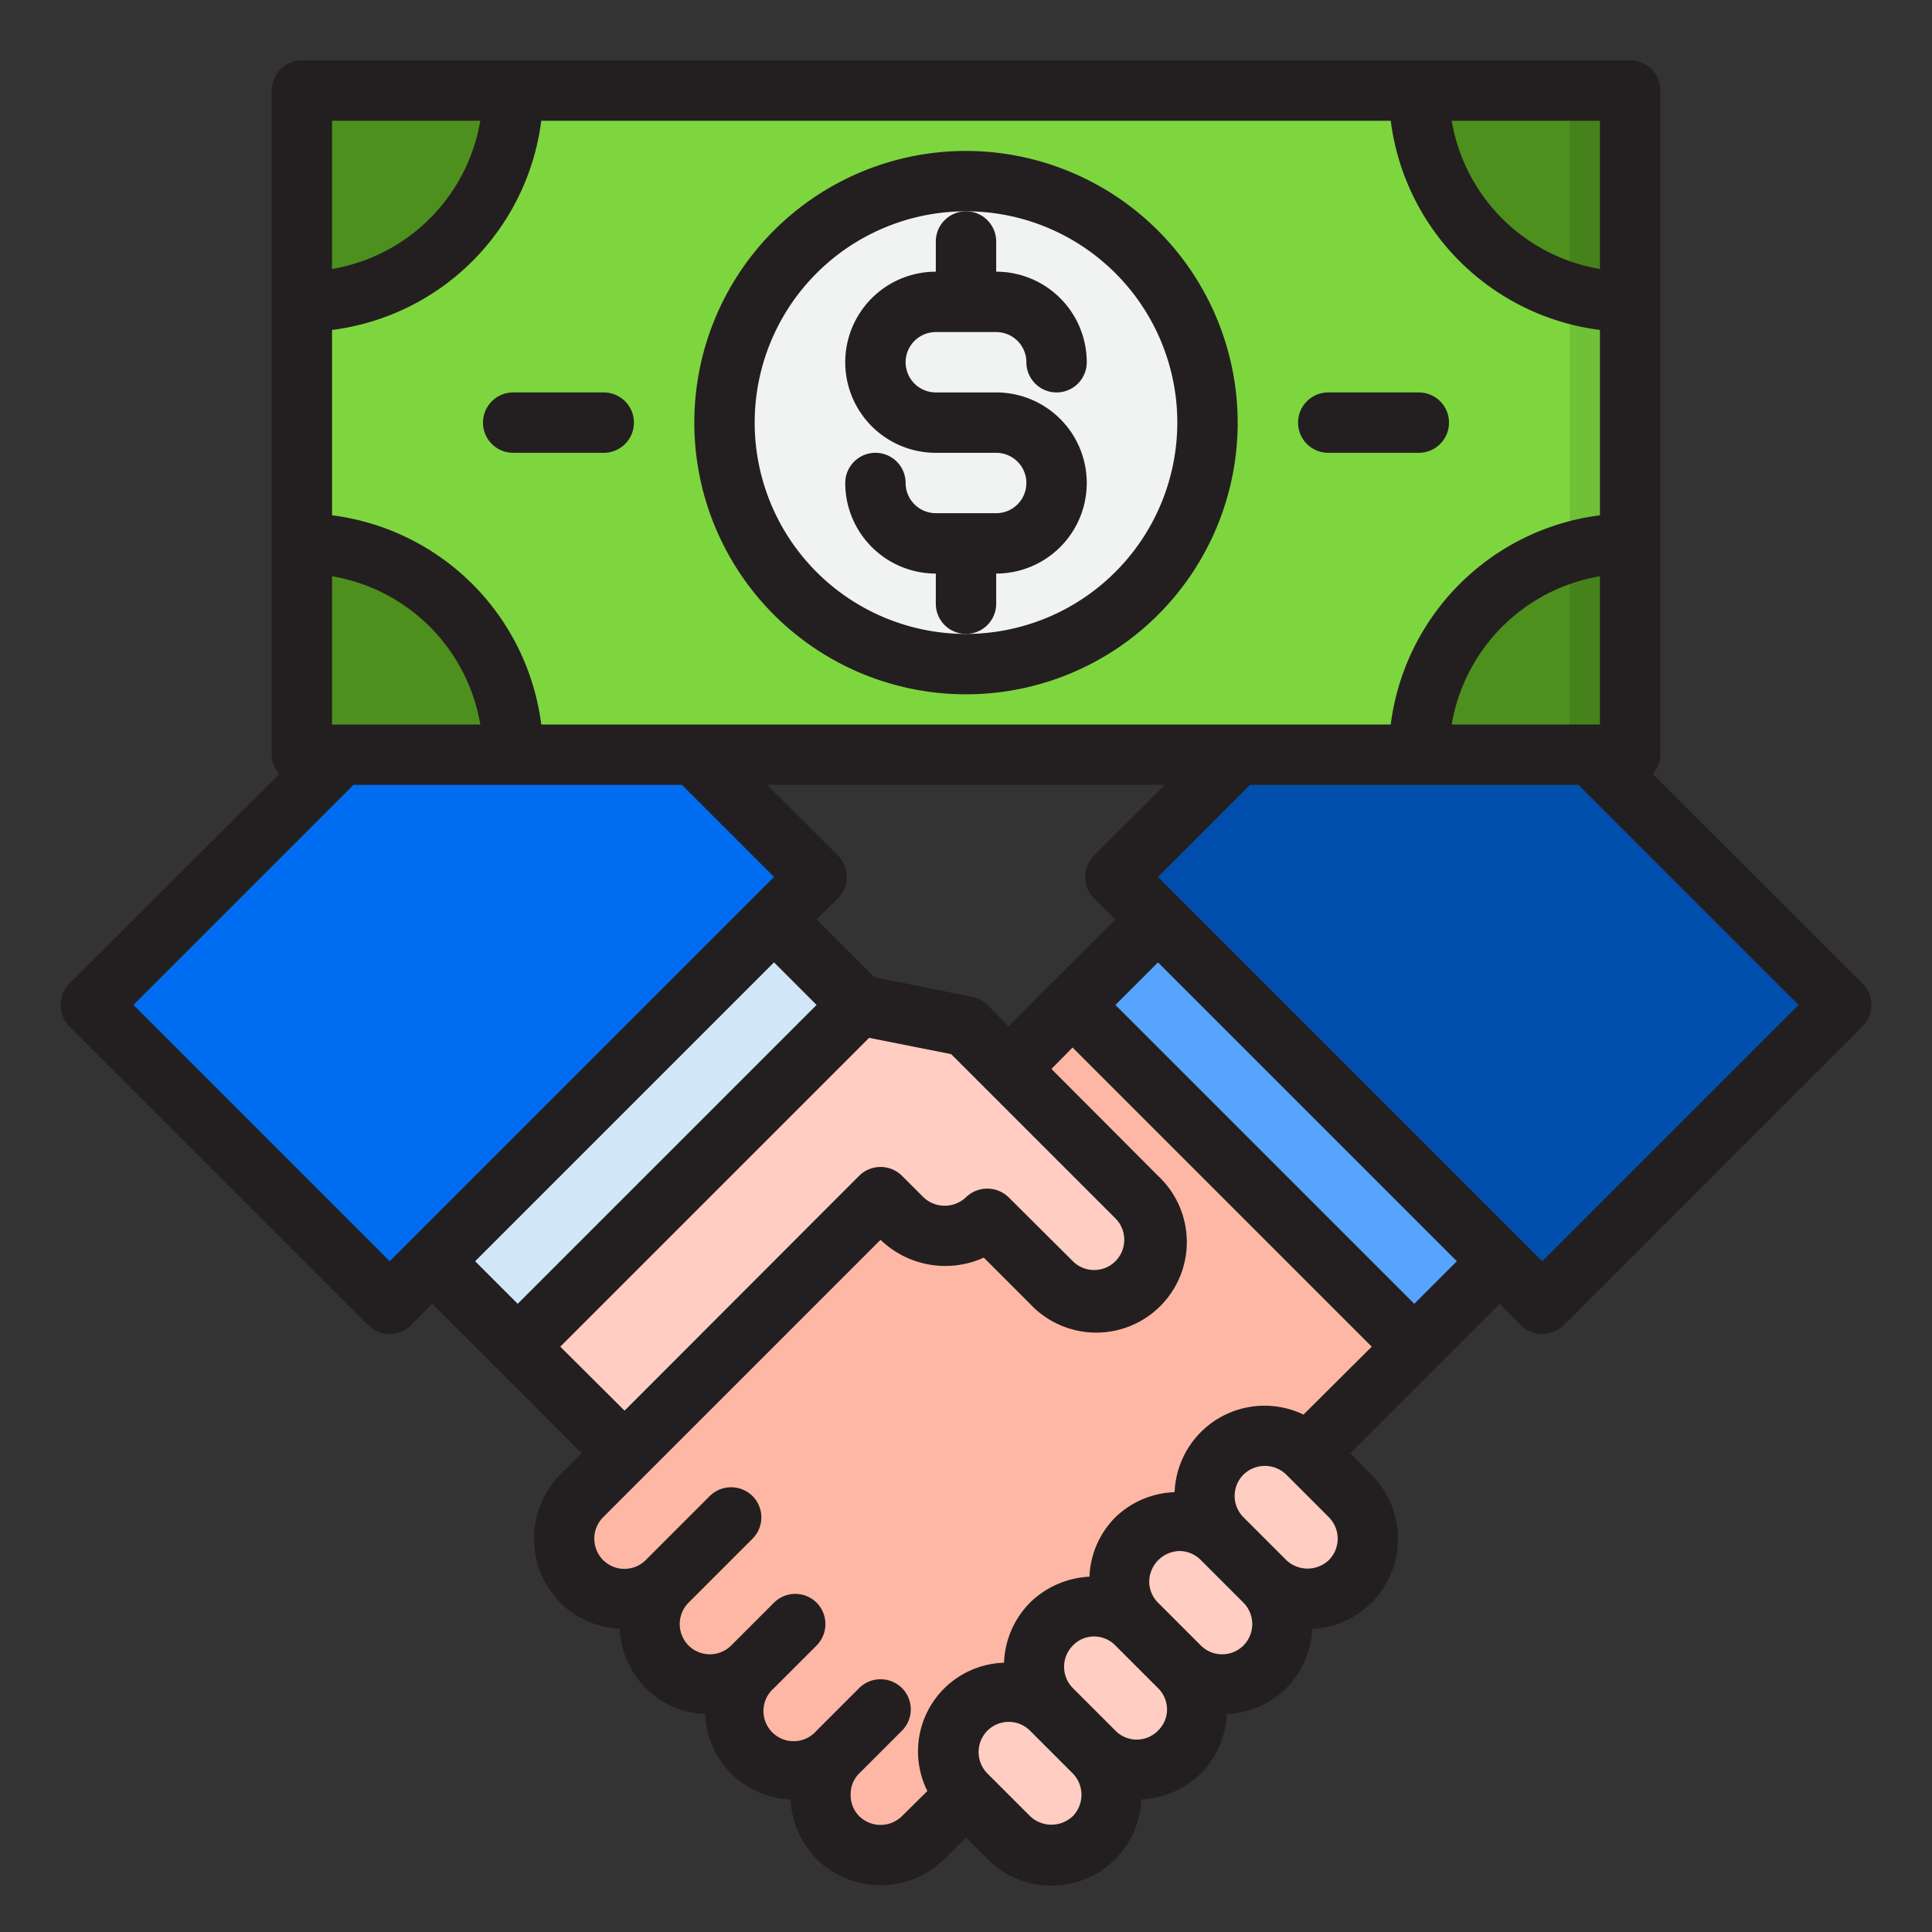 <svg height="512" viewBox="0 0 64 64" width="512" xmlns="http://www.w3.org/2000/svg"><rect x="0" y="0" width="64" height="64" fill="#333333" stroke="none"/><g id="Contract"><path d="m10 3h44v22h-44z" fill="#7ed63e"/><path d="m52 3h2v22h-2z" fill="#71c138"/><path d="m46.849 44.607-11.313-11.314-.005-.005-2.117 2.126-12.728 12.728-1.414 1.414a2 2 0 1 0 2.828 2.829l1.414-1.414-1.414 1.414 2.121-2.122-2.121 2.122a2 2 0 0 0 2.828 2.828l1.415-1.413-1.414 1.414a2 2 0 0 0 2.828 2.829l1.415-1.415-1.415 1.415a2.016 2.016 0 0 0 0 2.828 2.006 2.006 0 0 0 2.829 0l16.268-16.271z" fill="#ffb7a5"/><path d="m12.91 43.19 14.14-14.14-4.05-4.05h-6-5.7l-8.29 8.29z" fill="#006df0"/><path d="m41 25-4.05 4.05 14.14 14.14 9.9-9.9-8.29-8.29h-5.7z" fill="#004fac"/><g fill="#ffcdc1"><path d="m29.879 40.364a2 2 0 0 0 2.828 0l2.121 2.121a2 2 0 1 0 2.829-2.828l-4.243-4.243-1.414-1.414-3.536-.707-11.313 11.314 3.535 3.535 8.486-8.485z"/><path d="m32 56.627a2 2 0 0 0 0 2.829l1.414 1.414a2 2 0 1 0 2.829-2.828l-1.415-1.415a2 2 0 0 0 -2.828 0z"/><path d="m34.828 53.8a2 2 0 0 0 0 2.828l1.415 1.415a2 2 0 0 0 2.828-2.829l-1.414-1.414a2 2 0 0 0 -2.829 0z"/><path d="m37.657 50.971a2 2 0 0 0 0 2.828l1.414 1.414a2 2 0 0 0 2.829-2.828l-1.414-1.414a2 2 0 0 0 -2.829 0z"/><path d="m40.485 48.142a2 2 0 0 0 0 2.829l1.415 1.414a2 2 0 1 0 2.829-2.829l-1.414-1.414a2 2 0 0 0 -2.83 0z"/></g><path d="m13.393 35.536h16v4h-16z" fill="#d1e7f8" transform="matrix(.707 -.707 .707 .707 -20.276 26.121)"/><path d="m41.192 30.948h.004v16h-.004z" fill="#ff9811" transform="matrix(.707 -.707 .707 .707 -15.475 40.536)"/><path d="m40.61 29.534h3.996v16h-3.996z" fill="#57a4ff" transform="matrix(.707 -.707 .707 .707 -14.061 41.122)"/><path d="m10 18v7h7a7 7 0 0 0 -7-7z" fill="#4e901e"/><path d="m47 25h7v-7a7 7 0 0 0 -7 7z" fill="#4e901e"/><path d="m17 3h-7v7a7 7 0 0 0 7-7z" fill="#4e901e"/><path d="m54 10v-7h-7a7 7 0 0 0 7 7z" fill="#4e901e"/><path d="m52 18.293v6.707h2v-7a7.02 7.02 0 0 0 -2 .293z" fill="#46821b"/><path d="m52 3v6.707a7.02 7.02 0 0 0 2 .293v-7z" fill="#46821b"/><circle cx="32" cy="14" fill="#f1f2f2" r="8"/><path d="m32 5a9 9 0 1 0 9 9 9.011 9.011 0 0 0 -9-9zm0 16a7 7 0 1 1 7-7 7.008 7.008 0 0 1 -7 7z" fill="#231f20"/><path d="m33 20v-1a3 3 0 0 0 0-6h-2a1 1 0 0 1 0-2h2a1 1 0 0 1 1 1 1 1 0 0 0 2 0 3 3 0 0 0 -3-3v-1a1 1 0 0 0 -2 0v1a3 3 0 0 0 0 6h2a1 1 0 0 1 0 2h-2a1 1 0 0 1 -1-1 1 1 0 0 0 -2 0 3 3 0 0 0 3 3v1a1 1 0 0 0 2 0z" fill="#231f20"/><path d="m61.7 32.58-6.95-6.94a.984.984 0 0 0 .25-.64v-22a1 1 0 0 0 -1-1h-44a1 1 0 0 0 -1 1v22a.984.984 0 0 0 .25.64l-6.95 6.94a1.014 1.014 0 0 0 0 1.42l9.9 9.9a1.014 1.014 0 0 0 1.42 0l.7-.71 4.95 4.95-.71.71a3.018 3.018 0 0 0 0 4.24 2.949 2.949 0 0 0 1.97.86 3 3 0 0 0 .86 1.97 2.929 2.929 0 0 0 1.97.86 2.943 2.943 0 0 0 2.83 2.83 2.962 2.962 0 0 0 .86 1.97 3.018 3.018 0 0 0 4.24 0l.71-.71.71.71a2.983 2.983 0 0 0 5.1-1.97 3.025 3.025 0 0 0 1.97-.86 2.989 2.989 0 0 0 .86-1.97 2.944 2.944 0 0 0 2.83-2.82 2.955 2.955 0 0 0 1.96-.87h.01a3.009 3.009 0 0 0 -.01-4.24l-.7-.71 4.95-4.95.7.71a1.014 1.014 0 0 0 1.42 0l9.9-9.9a1.014 1.014 0 0 0 0-1.42zm-8.7-28.58v4.91a5.992 5.992 0 0 1 -4.91-4.91zm-42 0h4.91a5.992 5.992 0 0 1 -4.91 4.91zm0 6.93a8 8 0 0 0 6.93-6.93h28.14a8 8 0 0 0 6.93 6.93v6.14a8 8 0 0 0 -6.93 6.93h-28.14a8 8 0 0 0 -6.93-6.93zm42 8.16v4.91h-4.91a5.992 5.992 0 0 1 4.91-4.91zm-16.76 10.67.71.7-2.1 2.1c-.01.01-.02.01-.03.02l-1.41 1.42-.7-.71a1.014 1.014 0 0 0 -.51-.27l-3.24-.65-1.91-1.91.71-.7a1.008 1.008 0 0 0 0-1.42l-2.35-2.34h13.18l-2.35 2.34a1.008 1.008 0 0 0 0 1.42zm-25.24-10.67a5.992 5.992 0 0 1 4.91 4.91h-4.91zm1.91 22.69-8.49-8.49 7.29-7.29h10.88l3.05 3.05zm2.83 0 9.9-9.9 1.41 1.41-9.9 9.9zm2.82 2.83 10.23-10.23 2.72.54 5.44 5.44a1.008 1.008 0 0 1 0 1.42 1 1 0 0 1 -1.41 0l-2.13-2.12a1.014 1.014 0 0 0 -1.41 0 1.024 1.024 0 0 1 -1.41 0l-.71-.71a1.008 1.008 0 0 0 -1.42 0l-7.77 7.78zm16.98 15.55a1.027 1.027 0 0 1 -1.42 0l-1.41-1.41a1.008 1.008 0 0 1 0-1.42 1 1 0 0 1 1.41 0l1.42 1.42a1.014 1.014 0 0 1 0 1.41zm2.82-2.83a.987.987 0 0 1 -1.41 0l-1.41-1.41a1 1 0 0 1 0-1.41.97.97 0 0 1 .7-.3.992.992 0 0 1 .71.3l1.41 1.41a1 1 0 0 1 .3.71.976.976 0 0 1 -.3.7zm2.83-2.82a1 1 0 0 1 -1.41 0l-1.42-1.42a.99.99 0 0 1 -.29-.71 1.025 1.025 0 0 1 1-1 1 1 0 0 1 .71.3l1.41 1.41a1.008 1.008 0 0 1 0 1.42zm2.83-2.83a1.024 1.024 0 0 1 -1.41 0l-1.42-1.42a1 1 0 0 1 0-1.41 1.014 1.014 0 0 1 1.42 0l1.41 1.41a1.008 1.008 0 0 1 0 1.42zm-.84-4.82a2.981 2.981 0 0 0 -4.27 2.57 2.973 2.973 0 0 0 -1.96.83 2.942 2.942 0 0 0 -.86 1.97 3.025 3.025 0 0 0 -1.97.86 2.977 2.977 0 0 0 -.86 1.99 2.938 2.938 0 0 0 -2.54 4.25l-.84.83a1.008 1.008 0 0 1 -1.42 0 .972.972 0 0 1 -.28-.72.951.951 0 0 1 .28-.69l1.42-1.42a1 1 0 0 0 0-1.41 1.008 1.008 0 0 0 -1.42 0l-1.41 1.41a1 1 0 1 1 -1.41-1.41l1.41-1.41a1.008 1.008 0 0 0 0-1.42 1 1 0 0 0 -1.41 0l-1.42 1.42a1 1 0 0 1 -1.41 0 1.008 1.008 0 0 1 0-1.42l2.12-2.12a1 1 0 0 0 0-1.41 1.008 1.008 0 0 0 -1.42 0l-2.12 2.12a1 1 0 0 1 -1.41 0 1.008 1.008 0 0 1 0-1.42l9.19-9.19a3.084 3.084 0 0 0 3.42.59l1.53 1.53a3 3 0 1 0 4.24-4.24l-3.53-3.54.7-.71 9.91 9.91zm3.67-3.67-9.9-9.9 1.41-1.41 9.9 9.9zm4.24-1.41-12.73-12.73 3.05-3.05h10.88l7.29 7.29z" fill="#231f20"/><path d="m47 13h-3a1 1 0 0 0 0 2h3a1 1 0 0 0 0-2z" fill="#231f20"/><path d="m20 13h-3a1 1 0 0 0 0 2h3a1 1 0 0 0 0-2z" fill="#231f20"/></g></svg>